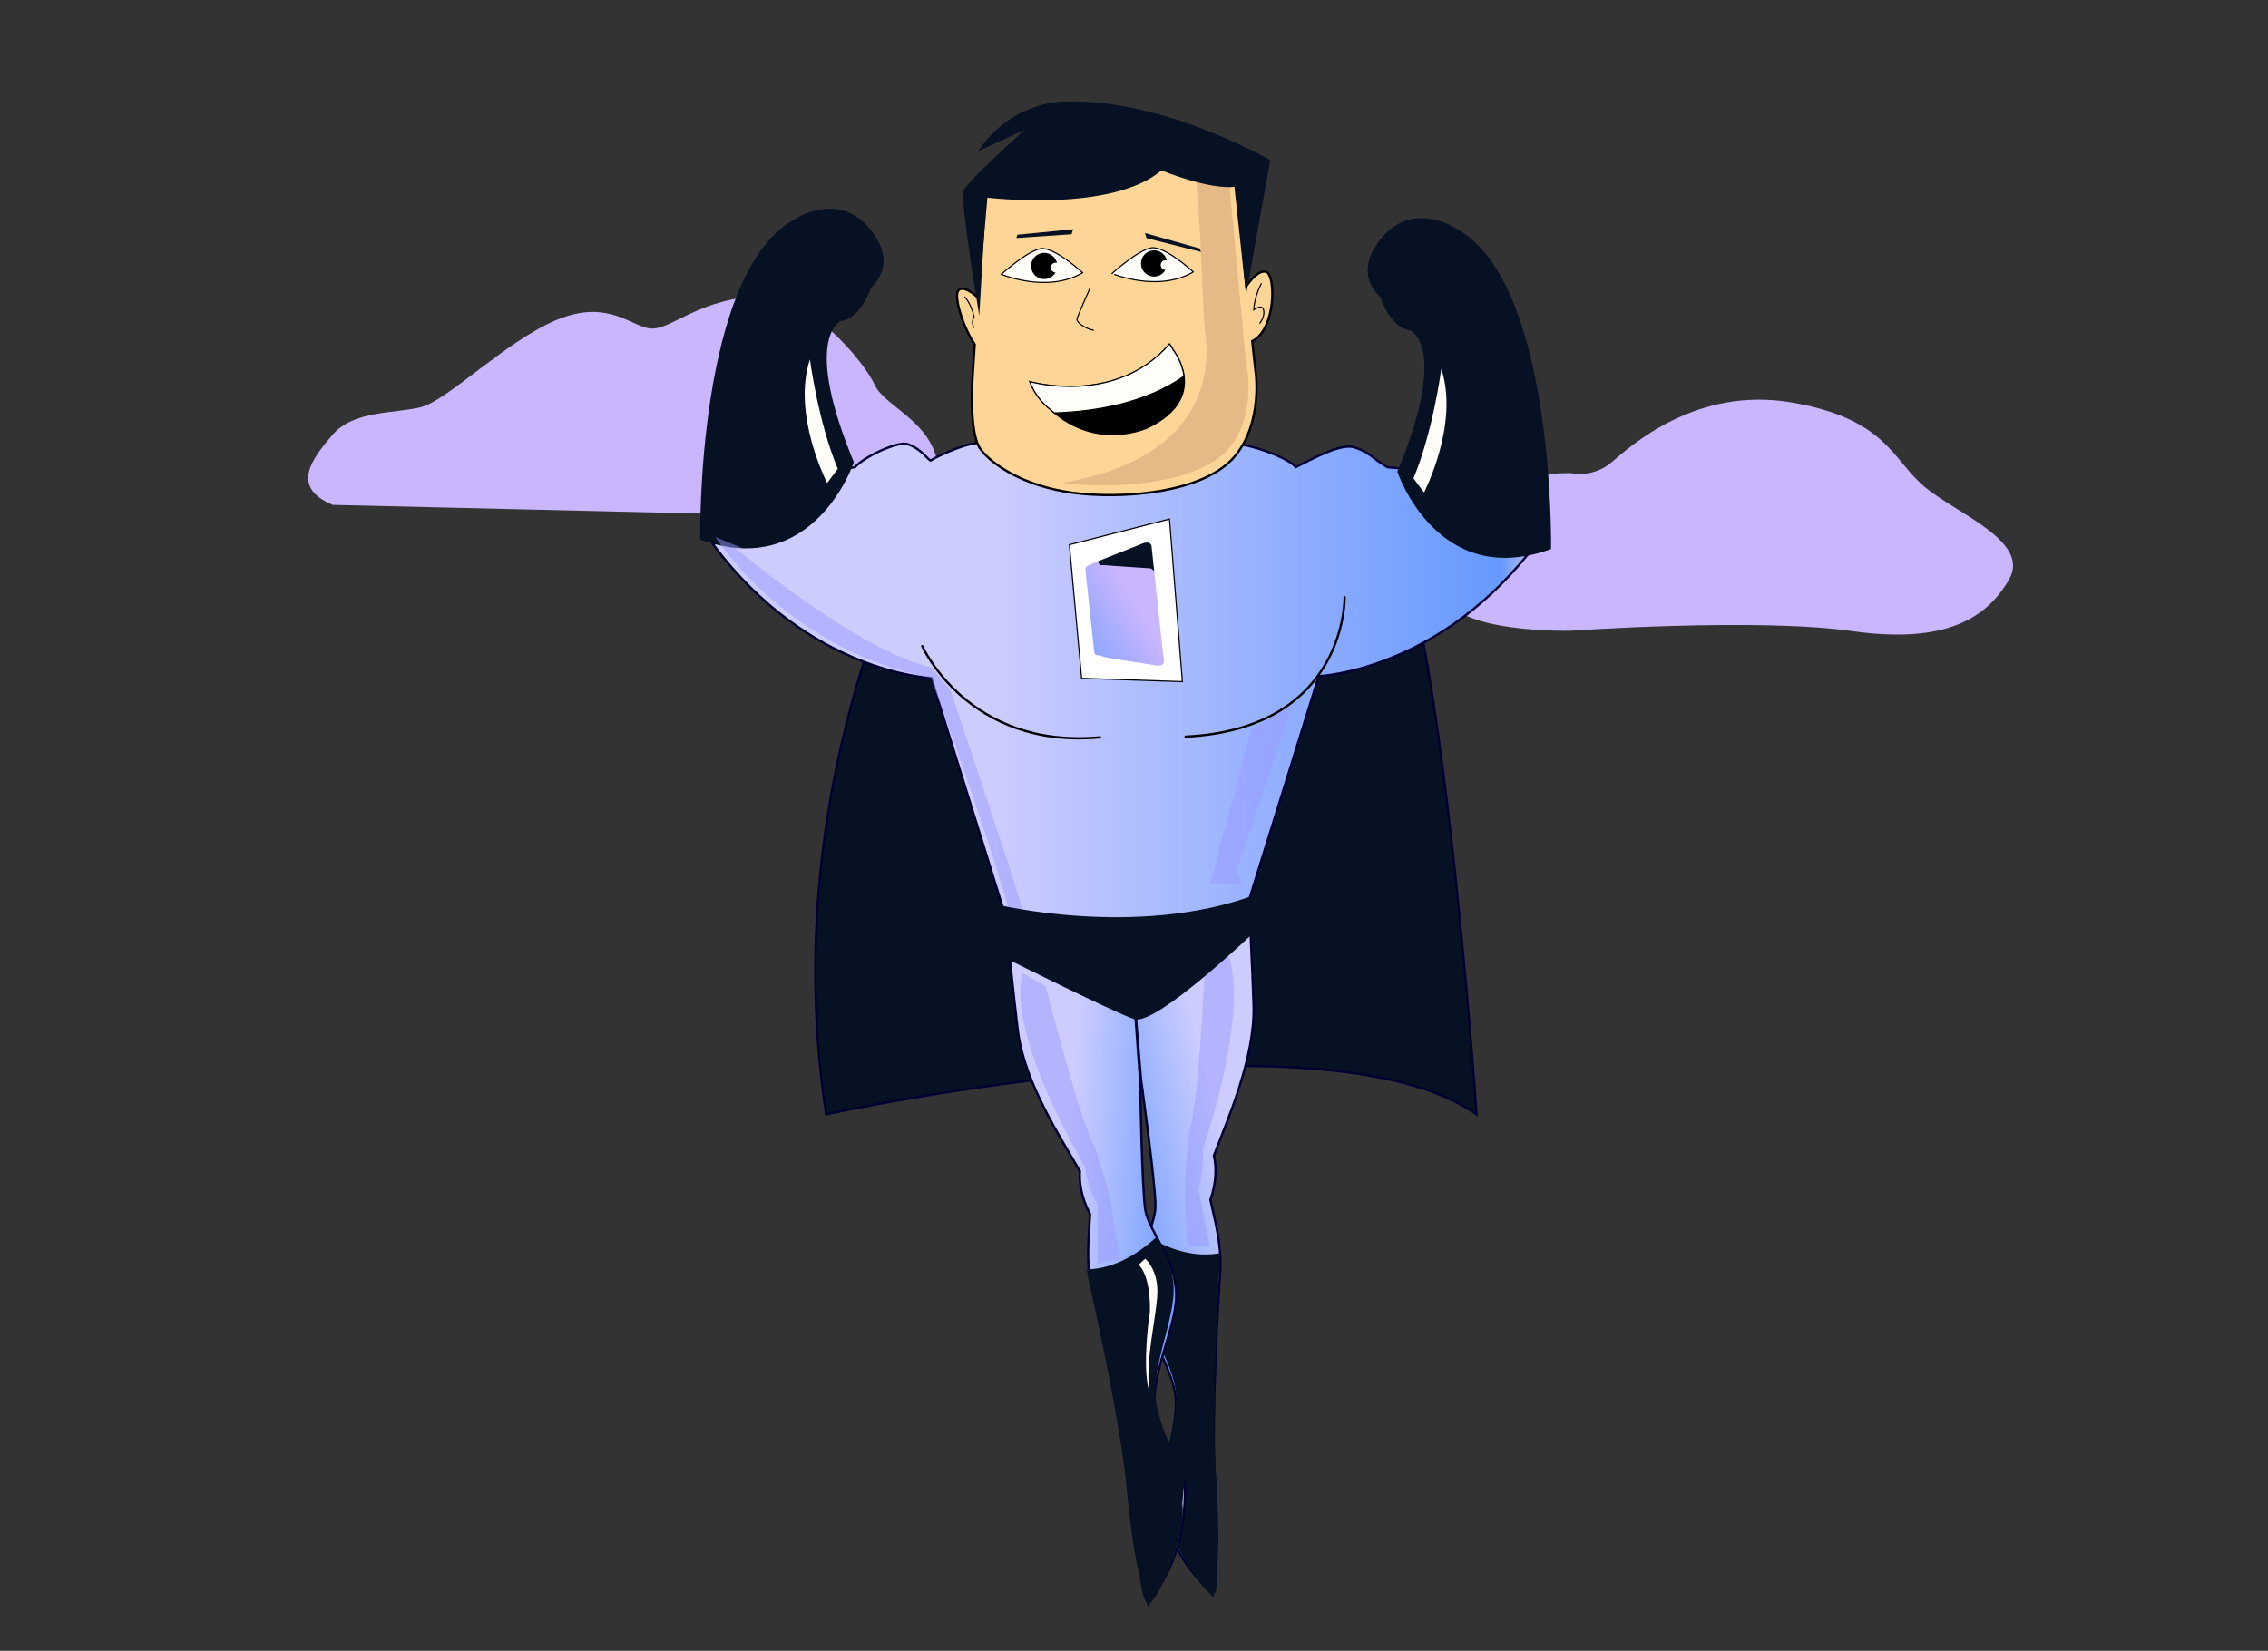 <?xml version="1.0" encoding="utf-8"?>
<!-- Generator: Adobe Illustrator 27.1.1, SVG Export Plug-In . SVG Version: 6.00 Build 0)  -->
<svg version="1.1" id="Layer_1" xmlns="http://www.w3.org/2000/svg" xmlns:xlink="http://www.w3.org/1999/xlink" x="0px" y="0px"
	 viewBox="0 0 1987.6 1446.8" style="enable-background:new 0 0 1987.6 1446.8;" xml:space="preserve">
<rect x="0" y="0" width="1987.6" height="1446.8" fill="#333333" stroke="none"/>
<g id="c1">
	
		<linearGradient id="cll2_00000155825411410208102950000004779831206160408480_" gradientUnits="userSpaceOnUse" x1="270.119" y1="1692.986" x2="822.434" y2="1692.986" gradientTransform="matrix(1 0 0 1 0 -1336.417)">
		<stop  offset="0.804" style="stop-color:#CAB5FF"/>
		<stop  offset="0.912" style="stop-color:#CAB5FF"/>
	</linearGradient>
	<path id="cll2" style="fill:url(#cll2_00000155825411410208102950000004779831206160408480_);" d="M291.6,442.5l403.9,9.5
		c0,0,125.4,12.4,126.9-34.1s-46.6-60.2-55.7-80.4c-9.1-20-58.8-82.4-108.3-77.6s-71.2,29.5-88.3,28s-37.1-26.2-82.1-7.6
		c-44.8,18.6-95.9,70.9-119.3,76.6c-23.1,5.7-58.8,2.6-77.3,24.2S254.5,427,291.6,442.5z"/>
</g>
<g>
	
		<linearGradient id="cl1_00000103947478813269190130000013827603227714079166_" gradientUnits="userSpaceOnUse" x1="1262.404" y1="1789.629" x2="1764.173" y2="1789.629" gradientTransform="matrix(1 0 0 1 0 -1336.417)">
		<stop  offset="0.804" style="stop-color:#CAB5FF"/>
		<stop  offset="0.912" style="stop-color:#CAB5FF"/>
	</linearGradient>
	<path id="cl1" style="fill:url(#cl1_00000103947478813269190130000013827603227714079166_);" d="M1376.5,552.8
		c0,0-95.4,2.3-109.7-28.5c-14.3-30.7,2.3-109.7,109.7-109.7c0,0,19.1,4.8,35.9-9.5s74-66.6,157.5-52.4
		c83.5,14.3,88.3,50.2,116.8,74s93.1,47.8,74,81.1s-55,57.2-138.3,45.2C1538.8,541.3,1376.5,552.8,1376.5,552.8z"/>
</g>
<g>
	<path style="fill:#061123;stroke:#000033;stroke-width:2;stroke-linecap:round;stroke-miterlimit:10;" d="M812.2,445.9
		c0,0-133.7,233.9-88.2,530.7c0,0,435-95.2,570,0c0,0-33.4-489.9-84.5-528.5C1158.3,409.4,883.6,390.2,812.2,445.9z"/>
	
		<linearGradient id="SVGID_1_" gradientUnits="userSpaceOnUse" x1="624.916" y1="853.045" x2="1347.016" y2="853.045" gradientTransform="matrix(1 0 0 -1 0 1448)">
		<stop  offset="0.343" style="stop-color:#CCCCFF"/>
		<stop  offset="0.957" style="stop-color:#6699FF"/>
		<stop  offset="1" style="stop-color:#CCCCDC"/>
	</linearGradient>
	<path style="fill:url(#SVGID_1_);stroke:#000033;stroke-width:2;stroke-miterlimit:10;" d="M1264,433l-11.8-19.9l-36.4-3.7
		c-15.5-9.3-14.1-12.3-28.8-17.3c-11.2-3.8-34.5,8.7-51.4,17.3c-7.5-9.3-43.3-20.7-52.2-20.2l-23-11.5l-89.3,5.8v3l-95-14.6
		l2.9,25.9l-14.4-8.6c-9.7-5.4-43.7,10.8-49,14.4c-2.7-0.7-7.4-9.8-20.2-14.4c-7.8-2.8-37.3,10.4-46.1,20.2l-29.8,5.3l-11.7,19.8
		c-21.8,11.2-56,28.8-82.9,42.5c84.2,113.1,191.3,117.2,191.3,117.2s36.4,117.6,66.5,213.6c12.3,1.2,47.8,4.8,87.1,7.9v0.8
		c1.9-0.1,3.8-0.3,5.7-0.4c8.8,0.7,17.7,1.3,26.6,1.9l-0.2-3.9c39.4-3.1,75-6.6,87.3-7.9c30.1-96.1,66.5-213.6,66.5-213.6
		s107-4.1,191.3-117.2C1320,461.8,1285.8,444.2,1264,433z"/>
	<g>
		<path style="fill:#FDD597;stroke:#000000;stroke-width:2;stroke-miterlimit:10;" d="M1109.9,238.4c-5.9-2.4-13.6,6.6-17.7,12.4
			l-11-102.4c0,0-178.1-17.4-216.9,24.6c0,0-3.7,41.5-7.2,87.9c-4.4-4-12.8-10.6-17-6.6c-5.1,4.8,4.7,34.3,14.1,47.5
			c-0.7,9.6-1.3,19-1.8,27.7c0,0-3.7,49.6,6.8,64c10.1,13.9,38.4,32.5,80.3,38.3c41.5,5.8,115.4,1.2,142.9-32.2
			c24.8-30,17.9-74.4,17.9-74.4l-0.3-2.3l-2.6-23.9C1118.2,288.7,1118.1,241.8,1109.9,238.4z"/>
		<path style="fill:none;stroke:#000000;stroke-linecap:round;stroke-miterlimit:10;" d="M1105.3,248.7c0,0-6.1,11.3-6.5,22.8
			c0,0,7.4-5.5,8.6,0.3c1.3,5.8-3.3,11.4-3.3,11.4"/>
		<path style="fill:none;stroke:#000000;stroke-linecap:round;stroke-miterlimit:10;" d="M845.6,260.3c0,0,5.6,5.9,8.1,17.6
			c0,0-3,3.6-0.3,9"/>
		<path style="fill:#E6BA87;" d="M1091.9,316.5l-0.3-2.3l-16-171.6c0,0-0.4,2.9-28.9,1.9c6,44.6,6.9,128.6,9.6,147.3
			c3.5,24.9,6.9,109-125.3,131.3c41.5,5.8,119,2.5,146.6-30.9C1102.4,362.1,1091.9,316.5,1091.9,316.5z"/>
		<path style="fill:#061123;" d="M864.3,173.1c0,0,110.2,13.7,153.5-23.8c0,0,41.2,17.2,65,14.4l9.2,94.7l21.2-118
			c0,0-93.3-54.3-179.8-51.4c0,0-46-1.5-76.3,43.6l41-18.8c0,0-50.8,45.3-53.8,53.4s13.9,109.5,13.9,109.5L864.3,173.1z"/>
	</g>
	<path style="fill:#FDD597;stroke:#000000;stroke-linecap:round;stroke-miterlimit:10;" d="M955.3,252.4c0,0-10.2,22.7-11.4,27
		c-0.9,3.2,7.8,8.9,14.3,10"/>
	<polygon style="fill:#061123;" points="1003.4,204.2 1051.5,217.8 1052.5,220.8 1004.8,208.7 	"/>
	<polygon style="fill:#061123;" points="890.7,208.6 939.1,205.3 940.5,200.9 891.6,205.7 	"/>
	<path style="fill:none;stroke:#000000;stroke-width:2;stroke-linecap:round;stroke-miterlimit:10;" d="M808.2,566.2
		c0,0,40.2,90.6,155.8,80"/>
	<path style="fill:none;stroke:#000000;stroke-width:2;stroke-linecap:round;stroke-miterlimit:10;" d="M1178.4,523.4
		c0,0,2,115.3-139.4,122.2"/>
	<g>
		<g>
			<path style="fill:#061123;" d="M613.6,472.9c0,0-3.7-238.3,85.5-282.2c0,0,35.8-22.7,62.8,9.3s1.5,51.7,1.5,51.7
				s-8.3,27.1-26.3,29.5c0,0-32.9,13,7.9,115.7l3.3,8.2C748.3,405.1,713.6,509.2,613.6,472.9z"/>
			<path style="fill:none;stroke:#061123;stroke-linecap:round;stroke-miterlimit:10;" d="M719.3,212.3c0,0,28.7,12.4,44.2,39.5"/>
			<path style="fill:none;stroke:#061123;stroke-linecap:round;stroke-miterlimit:10;" d="M697.1,240.1c0,0,23.1,15.2,41.4,40.9"/>
			<path style="fill:none;stroke:#061123;stroke-linecap:round;stroke-miterlimit:10;" d="M678.9,266.3c0,0,36.8,32.9,45,29.7"/>
		</g>
		<path style="fill:#FFFDF8;" d="M709.8,315c0,0,7.2,55,24.4,95.9l-9.3,12.4C724.9,423.2,693.8,363.4,709.8,315z"/>
	</g>
	<g>
		<polygon style="fill:#FFFFFF;stroke:#000000;stroke-miterlimit:10;" points="947.9,594.5 937.2,477.4 1024.9,454.9 1036.2,597.4 
					"/>
		<g>
			<g>
				<g>
					<defs>
						
							<rect id="SVGID_00000071522455107358101850000018170690818447255456_" x="955" y="478.1" transform="matrix(0.994 -0.106 0.106 0.994 -50.9 107.515)" width="60.1" height="108.2"/>
					</defs>
					<clipPath id="SVGID_00000062892695718693054950000012403844511554481827_">
						<use xlink:href="#SVGID_00000071522455107358101850000018170690818447255456_"  style="overflow:visible;"/>
					</clipPath>
					<g style="clip-path:url(#SVGID_00000062892695718693054950000012403844511554481827_);">
						<g>
							<path style="fill:#D6C2ED;" d="M1017.7,555.3l2.4,22.7c0.4,3.6-2.9,6.4-5.5,5.4l-45.5-7.2l2.4-0.3c0,0,0,0-0.1-1.2
								s0.9-2.5,2.1-2.6c0,0,0,0,1.2-0.1l39.9-11.5C1015.9,560.3,1018,557.7,1017.7,555.3L1017.7,555.3z"/>
						</g>
						<g>
							<path style="fill:#061123;" d="M1009.7,479.9l2.4,22.7c-0.3-2.4-2.8-3.3-4-3.2l-42.7-3.9c0,0,0,0-1.2,0.1
								c0,0-1.3-1.1-1.5-2.3c-0.1-1.2-0.1-1.2-0.1-1.2l-1.2,0.1l41.8-16.6C1005.5,474.3,1009.3,476.3,1009.7,479.9L1009.7,479.9z"/>
						</g>
						
							<linearGradient id="SVGID_00000110437813867296858330000017607596488061952958_" gradientUnits="userSpaceOnUse" x1="783.426" y1="-487.926" x2="863.588" y2="-451.449" gradientTransform="matrix(0.994 -0.106 -0.106 -0.994 90.906 174.918)">
							<stop  offset="2.000000e-02" style="stop-color:#6A9EFF"/>
							<stop  offset="1" style="stop-color:#CAB5FF"/>
						</linearGradient>
						<path style="fill:url(#SVGID_00000110437813867296858330000017607596488061952958_);" d="M1012.1,502.6l5.6,52.6l0,0l2.4,22.7
							c0.4,3.6-2.9,6.4-5.5,5.4l-45.5-7.2l-6.2-1.8c-2.4,0.3-3.7-0.8-4-3.2l0,0l-7.7-71.7l0,0c-0.1-1.2,0.8-3.7,3.2-4l6.9-3.2
							l1.2-0.1c0,0,0,0,0.1,1.2s1.5,2.3,2.6,2.1c0,0,0,0,1.2-0.1l41.4,2.8C1009.2,498.1,1011.9,500.3,1012.1,502.6L1012.1,502.6z"/>
					</g>
				</g>
			</g>
		</g>
	</g>
	<path style="opacity:0.49;fill:#9999FF;enable-background:new    ;" d="M804.1,591.6c0.2,0,0.4,0.1,0.6,0.1
		c3.7,0.9,7.5,1.7,11.4,2.5l3,9.5c0,0,32,84.9,56.6,165.5l13.7,44.1l13.8,6.2c-11-34.5-19.5-62.5-19.5-62.5L833,605.1L816.2,585
		c-65.8-15.1-171.9-104.8-171.9-104.8l6.9,0.4l-24.3-9.9c0,0,54.7,86.1,164.1,117.4c1.5,0.4,3,0.8,4.4,1.2
		C798.3,590.1,801.2,590.9,804.1,591.6z"/>
	<path style="opacity:0.49;fill:#9999FF;enable-background:new    ;" d="M1084.1,762.3l48.5-144.4l-35.8,20.9l-36.3,136h27.9
		C1085.7,766.9,1084.1,762.3,1084.1,762.3z"/>
	<g>
		<g>
			
				<linearGradient id="SVGID_00000075124480650136228520000004172743481869750973_" gradientUnits="userSpaceOnUse" x1="-2028.406" y1="-86.928" x2="-1837.529" y2="-86.928" gradientTransform="matrix(-0.973 0.231 -0.231 -0.973 -833.629 1472.196)">
				<stop  offset="0.343" style="stop-color:#CCCCFF"/>
				<stop  offset="0.957" style="stop-color:#6699FF"/>
				<stop  offset="1" style="stop-color:#CCCCDC"/>
			</linearGradient>
			
				<path style="fill:url(#SVGID_00000075124480650136228520000004172743481869750973_);stroke:#000033;stroke-width:2;stroke-miterlimit:10;" d="
				M1030.5,1233.4c2-30.3-27.8-67.1-33-96.7s14.8-61.1,15.1-79.1c0.4-18-12.7-112.1-12.7-112.1l-7.7-93.2l103.8-33.5
				c1.3,27.8,2.2,50.2,2.6,62.4c1.4,46.4-23.6,101.9-34.8,131.6c2,8.8,2.7,22-3,38.8c3.7,17.5,10,39.6,8.6,61.8
				c-2.2,32.9-7.9,130.6-4.7,181.1c3.5,55.9-2,103.1-2,103.1l-12.2-13.4c-35.6-37.8-36.9-99.2-36.9-99.2
				S1027.5,1279.5,1030.5,1233.4z"/>
			
				<linearGradient id="SVGID_00000040573472105400588200000017963787153542908574_" gradientUnits="userSpaceOnUse" x1="-1905.64" y1="85.255" x2="-1902.784" y2="85.255" gradientTransform="matrix(-0.973 0.231 -0.231 -0.973 -833.629 1472.196)">
				<stop  offset="0.343" style="stop-color:#CCCCFF"/>
				<stop  offset="0.957" style="stop-color:#6699FF"/>
				<stop  offset="1" style="stop-color:#CCCCDC"/>
			</linearGradient>
			
				<path style="fill:url(#SVGID_00000040573472105400588200000017963787153542908574_);stroke:#000033;stroke-width:2;stroke-miterlimit:10;" d="
				M999.9,945.5c-0.1,3.2-0.4,6.3-0.7,9.3L999.9,945.5z"/>
		</g>
		<path style="fill:#061123;" d="M1019.9,1317c-5.2-20.8-5.7-36.9-5.7-36.9s13.8-5.5,16.5-51.6c1.8-30.3-28.2-66.9-33.6-96.4
			c-3.1-16.8,2-34.2,7-49.5c26.9,16.8,49,18.7,64.9,15.7c0.1,3.3,0.1,6.5-0.1,9.8c-2,33-7.1,130.7-3.6,181.1
			c2.3,32.9,3,58.5,1.9,77.6l-0.4,6.6c0,0,1.3,18.6-2.6,23.6c-3.9,5-27.1-25.8-39.5-58.5C1021.4,1329.5,1020.1,1322.5,1019.9,1317z"
			/>
		<g>
			
				<linearGradient id="SVGID_00000035516466770962932830000012160751250535007421_" gradientUnits="userSpaceOnUse" x1="863.483" y1="416.7" x2="1045.603" y2="416.7" gradientTransform="matrix(0.998 6.169290e-02 6.169290e-02 -0.998 -19.57 1481.288)">
				<stop  offset="0.343" style="stop-color:#CCCCFF"/>
				<stop  offset="0.957" style="stop-color:#6699FF"/>
				<stop  offset="1" style="stop-color:#CCCCDC"/>
			</linearGradient>
			
				<path style="fill:url(#SVGID_00000035516466770962932830000012160751250535007421_);stroke:#000033;stroke-width:2;stroke-miterlimit:10;" d="
				M1013,1237.6c-6.6-29.5,17.2-71.4,17.8-101.5s-23.9-57.4-27-75.1s-4.6-112.9-4.6-112.9l-6.7-93.3l-107.4-13.4
				c3,27.6,5.4,49.9,6.9,61.9c5.7,46,38.8,95.9,54.4,123.1c-0.6,9.1,0.7,22.2,8.9,37.7c-0.9,18-3.8,40.9,1,62.6
				c7.2,32,27.7,127.2,32.3,177.5c5.1,55.8,17.7,101.3,17.7,101.3l10-15.5c29.3-44,21.2-104.8,21.2-104.8S1023,1282.5,1013,1237.6z"
				/>
			
				<linearGradient id="SVGID_00000173855138269618115740000007223230336724658083_" gradientUnits="userSpaceOnUse" x1="983.964" y1="590.539" x2="986.658" y2="590.539" gradientTransform="matrix(0.998 6.169290e-02 6.169290e-02 -0.998 -19.57 1481.288)">
				<stop  offset="0.343" style="stop-color:#CCCCFF"/>
				<stop  offset="0.957" style="stop-color:#6699FF"/>
				<stop  offset="1" style="stop-color:#CCCCDC"/>
			</linearGradient>
			
				<path style="fill:url(#SVGID_00000173855138269618115740000007223230336724658083_);stroke:#000033;stroke-width:2;stroke-miterlimit:10;" d="
				M999.2,948.1c0.6,3.1,1.4,6.1,2.1,9.1L999.2,948.1z"/>
		</g>
		<path style="fill:#061123;" d="M1036.1,1317.8c1.8-21.5,4.1-33.5,4.1-33.5s-16.3-7.3-26.4-52.1c-6.7-29.5,14.2-70.8,14.8-100.9
			c0.3-17.1-7.5-33.3-14.9-47.3c-23.8,21.9-45.1,28.2-61.3,28.5c0.4,3.2,1,6.5,1.7,9.6c7.3,32,28.1,127.1,32.8,177.4
			c3.1,32.8,6.5,58.2,10.6,76.7l1.5,6.4c0,0,1.8,18.6,6.4,22.7c4.6,4.2,22.5-30.8,29.4-65.4
			C1036.7,1330.4,1036.9,1323.2,1036.1,1317.8z"/>
		<path style="fill:#FFFDF8;" d="M1014.1,1136.9c2-23.5-10.5-33.7-10.5-33.7l-5.8,5.3c0,0,10.1,7,10,39.6c0,2.3-0.3,4.3-0.8,6.2
			c-6.1,50.5,0.1,64.6,0.1,64.6C1004.1,1191.7,1012.1,1160.5,1014.1,1136.9z"/>
	</g>
	<g>
		<g>
			<path style="fill:#061123;" d="M1359.3,481.2c0,0,3.7-238.3-85.5-282.2c0,0-35.8-22.7-62.8,9.3c-27,32.1-1.5,51.7-1.5,51.7
				s8.3,27.1,26.3,29.5c0,0,32.9,13-7.9,115.7l-3.3,8.2C1224.6,413.4,1259.3,517.6,1359.3,481.2z"/>
			<path style="fill:none;stroke:#061123;stroke-linecap:round;stroke-miterlimit:10;" d="M1253.6,220.6c0,0-28.7,12.4-44.2,39.5"/>
			<path style="fill:none;stroke:#061123;stroke-linecap:round;stroke-miterlimit:10;" d="M1275.8,248.4c0,0-23.1,15.2-41.4,40.9"/>
			<path style="fill:none;stroke:#061123;stroke-linecap:round;stroke-miterlimit:10;" d="M1294,274.6c0,0-36.8,32.9-45,29.7"/>
		</g>
		<path style="fill:#FFFDF8;" d="M1263.1,323.3c0,0-7.2,55-24.4,95.9l9.3,12.4C1248,431.5,1279.1,371.7,1263.1,323.3z"/>
	</g>
	<g>
		<g>
			<path style="fill:#FFFDF8;stroke:#000000;stroke-miterlimit:10;" d="M948.8,239c0,0-25.1-23-36.8-21.1
				c-11.7,2-34.5,22.5-34.5,22.5S917.8,257.4,948.8,239z"/>
		</g>
		<path d="M920.9,234.5c0-2.4,1.9-4.3,4.3-4.3c0.4,0,0.7,0.1,1.1,0.2c-1.2-5-5.7-8.8-11.2-8.8c-6.4,0-11.5,5.2-11.5,11.5
			c0,6.4,5.2,11.5,11.5,11.5c4.3,0,7.9-2.3,9.9-5.8C922.8,238.7,920.9,236.9,920.9,234.5z"/>
	</g>
	<g>
		<g>
			<path style="fill:#FFFDF8;stroke:#000000;stroke-miterlimit:10;" d="M1045.8,238.3c0,0-25.1-23-36.8-21.1s-34.5,22.5-34.5,22.5
				S1014.7,256.7,1045.8,238.3z"/>
		</g>
	</g>
	<path d="M1017.2,232.3c0-2.4,1.9-4.3,4.3-4.3c0.4,0,0.7,0.1,1.1,0.2c-1.2-5-5.7-8.8-11.2-8.8c-6.4,0-11.5,5.2-11.5,11.5
		c0,6.4,5.2,11.5,11.5,11.5c4.3,0,7.9-2.3,9.9-5.8C1019,236.5,1017.2,234.6,1017.2,232.3z"/>
	<g>
		<path style="stroke:#000000;stroke-miterlimit:10;" d="M1028.3,306.9L1028.3,306.9c-1.8-3.4-3.3-5.4-3.3-5.4
			c-47.3,54.8-122.5,33-122.5,33c4.1,10.6,10.5,18.6,18.2,24.6l0,0c40.5,37,85.2,15.8,85.2,15.8
			C1061.2,348.3,1028.3,306.9,1028.3,306.9z"/>
		<path style="fill:#FFFDF8;stroke:#000000;stroke-miterlimit:10;" d="M920.7,359.1L920.7,359.1c1.1,1,2.1,1.9,3.2,2.8
			c35.2-1.1,79.7-8.2,113.7-32.2c-1.6-13.1-9.4-22.9-9.4-22.9l0,0c-1.8-3.4-3.3-5.4-3.3-5.4c-47.3,54.8-122.5,33-122.5,33
			C906.6,345.1,913,353.1,920.7,359.1z"/>
	</g>
	<path style="opacity:0.49;fill:#9999FF;enable-background:new    ;" d="M896.2,852.9l20.2,11.5c0,0,31.7,123.8,43.2,141.1
		c0,0,11.5,34.6,14.4,51.8c2.9,17.3,7.5,45.9,7.5,45.9s-17.3,3.9-19.6,4.9v-51.6c0,0-9.4-17.5-10.9-33.8
		C950.9,1022.8,881.8,907.6,896.2,852.9z"/>
	<path style="opacity:0.49;fill:#9999FF;enable-background:new    ;" d="M1073.6,829.7l-17.4,15.3c0,0-6.2,127.7-14,146.9
		c0,0-4.3,36.2-3.7,53.7s1.9,46.5,1.9,46.5s17.8,0.4,20.2,0.9l-10.4-50.5c0,0,5.7-19.1,3.9-35.3
		C1054.1,1007.2,1098.7,880.4,1073.6,829.7z"/>
	<path style="fill:#061123;" d="M873.4,792.7c0,0,122.9,30,226.4-8.4l-2.1,34c0,0-85.1,81.2-103.7,74.9
		c-18.5-6.3-109.4-51.8-109.4-51.8L873.4,792.7z"/>
</g>
</svg>
